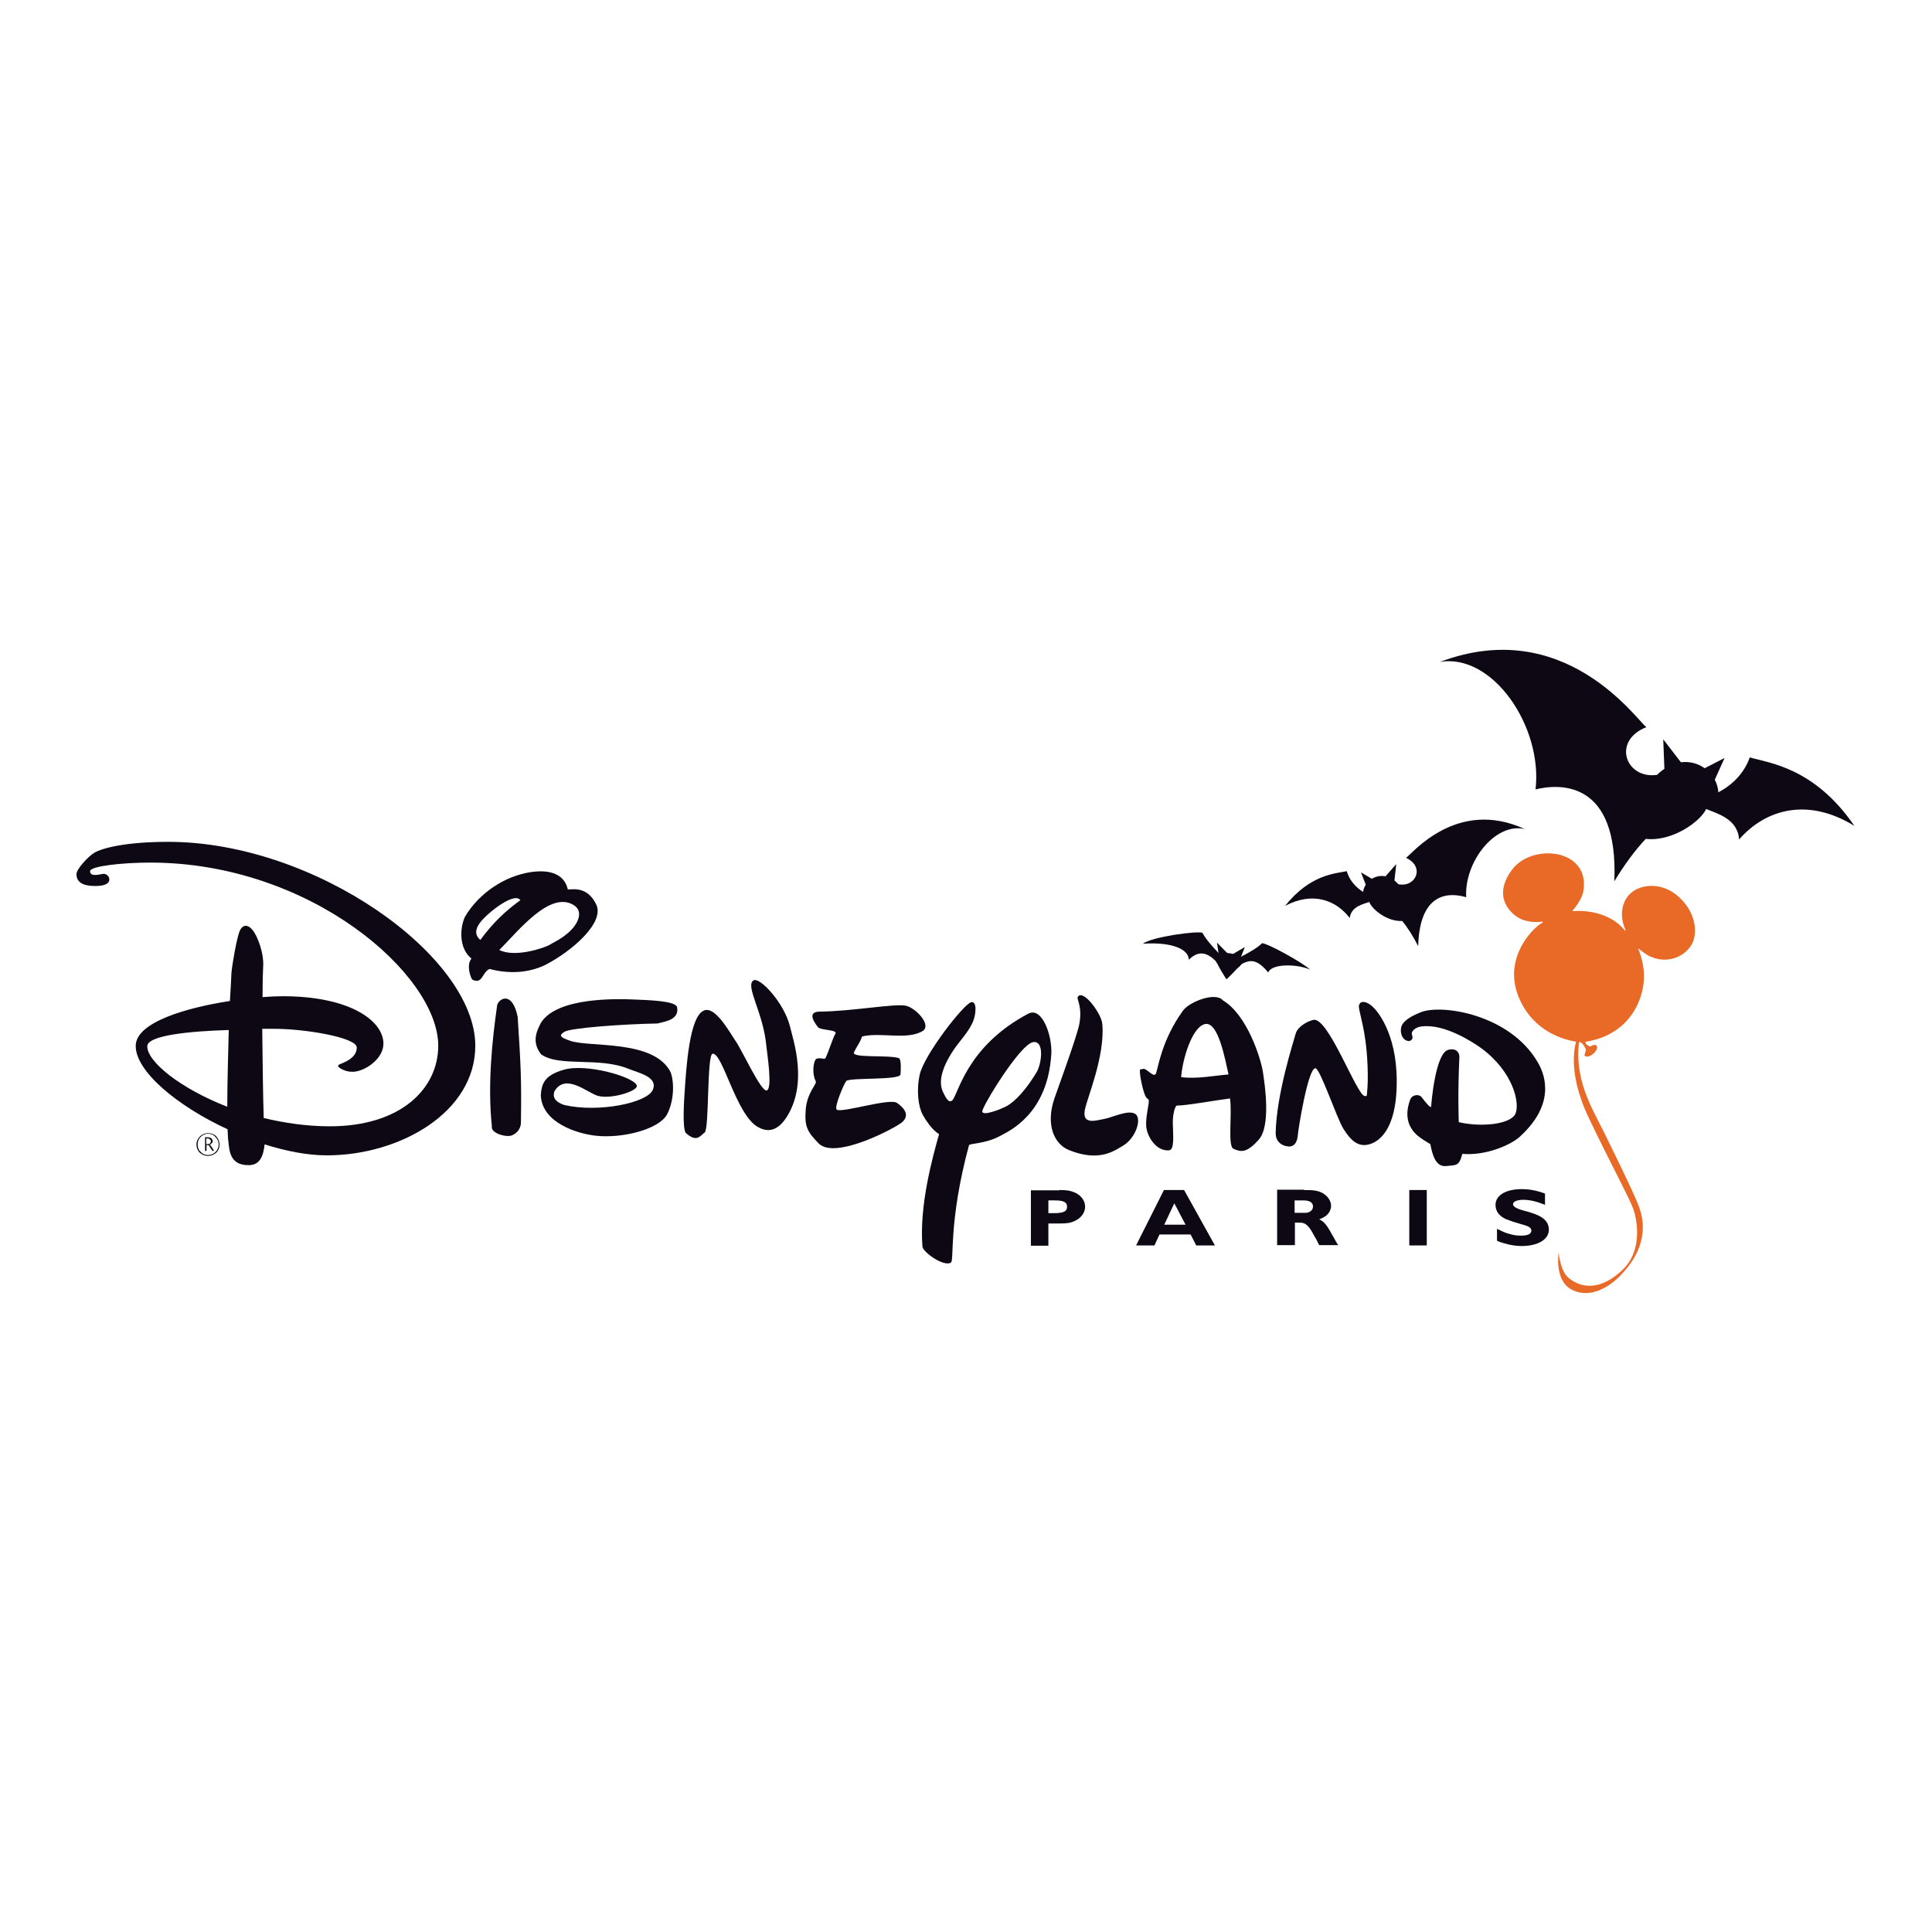<?xml version="1.0" encoding="utf-8"?>
<!-- Generator: Adobe Illustrator 19.2.1, SVG Export Plug-In . SVG Version: 6.00 Build 0)  -->
<svg version="1.1" id="layer" xmlns="http://www.w3.org/2000/svg" xmlns:xlink="http://www.w3.org/1999/xlink" x="0px" y="0px"
	 viewBox="0 0 652 652" style="enable-background:new 0 0 652 652;" xml:space="preserve">
<style type="text/css">
	.st0{fill:#E96926;}
	.st1{fill:#0E0815;}
</style>
<g>
	<path class="st0" d="M533.3,351.7c0,0-14.7-0.7-20.7-15c-6-14.3,6.3-24.9,8-25.3l0-0.4c0,0-3.8,0.7-7.2-0.8
		c-3.4-1.5-10-7.4-3.2-16.6c6.8-9.3,26.8-7.2,24.1,7.4c0,0-0.5,2.8-3.6,6.3v0.2c0,0,10.9-1.3,17.3,6.1c1,1.2,0.5,0.6,0.5,0.6l0-0.6
		c0,0-2.7-5.2,0.2-10.2c2.9-5,11-6.1,16.8-1.6c5.8,4.5,7.5,11.1,6,15.6c-1.5,4.5-8.1,8.8-15.4,5c0,0-2.6-1.7-3.1-2.3l-0.1,0.2
		c0,0,1.9,4.3,1.9,9c0.1,6.9-4,19.8-19.8,22.3l0.2,0.7l1.1,0.8l0.5,0c0.3-0.1,1.2-0.8,1.9-0.3c0.4,0.3,0.6,1.4-1,2.8
		c-1.6,1.4-2.8,1-3,0.5l0.5-1.6l0-0.3c0-0.2-0.8-1.6-1.3-2.1L533.3,351.7"/>
	<path class="st1" d="M471.3,367.7c-0.7,16-7.8,18.1-9.3,18.5c-3.7,1-6.2-1.4-8.6-5.2c-2.4-3.9-7.9-20.5-9.5-20.5
		c-2.5,0-5.8,20.8-5.9,22.4c-0.1,1.6-0.7,4.2-3.2,4c-2.5-0.2-4.2-1.8-4.3-4.3c0.2-13.3,6.1-31.3,6.8-33.9c0.7-2.2,3.7-4,5.9-4.5
		c5-1.3,14.7,25.6,17.4,25.7c0.9,0,0.6-0.1,0.8-1.8c0.4-3.9,0.2-12.1-0.8-18.2c-0.8-5.4-2.2-9.5-2-10.5c0.4-2.2,3.2-1.3,5.1,0.8
		C465.3,341.8,472.1,350.2,471.3,367.7"/>
	<path class="st1" d="M424.8,384.6c-4.1,4.6-6,4.2-8.5,3.1c-2.1-0.8-0.4-11.5-1.2-17c-6.1,0.8-14.7,2.4-17.9,2.4
		c-0.7,0-1.5,3.3-1.4,6.1c0.1,4.1,0.6,8.9-1.3,9c-4.3,0.4-7.5-4.7-7.7-8.3c-0.2-3.6,1.3-8.1,0.8-8.8c-0.3-0.4-0.7-0.4-1.1-1.3
		c-1.1-2.5-2.2-8.7-1.7-8.9l1.2-0.2c1.2,0.1,3.4,3.1,4.1,1.6c0.7-1.6,1.8-11.1,9.1-21.2c2.1-3,11-6.5,13.5-3.5
		c8.2,4.9,12.8,19.6,13.5,24.2C426.9,366.3,428.9,380,424.8,384.6 M414.6,362.6c-1.1-4.7-3.5-18.7-8.3-16.9
		c-4.1,1.4-7.2,11.6-7.7,17.8C403.8,364.2,409.7,363,414.6,362.6"/>
	<path class="st1" d="M378.9,386.7c-2.8,1.6-7.9,5.6-18.2,1.4c-5.1-2.1-7.8-8.7-4.9-17.3c1.3-3.8,7.3-20,8.4-25
		c1.2-6-0.9-8.6-0.5-9.3c1.6-3,7.9,5.3,8.3,9c1,10.9-5.2,25.2-5.9,29.1c-1,5.3,4.2,3.4,6.6,3c2.5-0.4,8-3.2,10.4-1.7
		C385.4,377.3,383.5,384,378.9,386.7"/>
	<path class="st1" d="M337.4,383.4c-5,2.7-10.2,2.4-10.4,3.1c-7,26-4.9,38.9-6.1,39.6c-2.4,1.5-9.4-3.5-9.6-5.4
		c-1.1-13.9,3.4-30.1,5.6-37.9c0.1-0.2-2.3-0.9-5.5-6.6c-1.5-2.7-2.2-8.2-1-13.6c1.5-6.7,15-24,17.4-24.4c1.9-0.3,1.6,3.8,0.7,6.2
		c-1.4,3.7-4.6,6.8-6.8,10.1c-2.2,3.3-5.5,9.3-3.6,13.7c1.3,2.9,2.2,4,3.2,3.2c2-1.5,4.5-18.1,25.7-29.3c4.7-2.5,8.1,7.4,7.8,13.5
		C353.6,376,340.6,381.7,337.4,383.4 M349.8,361.9c1.8-3,2.7-10.9-1.2-10.2c-4.5,0.9-17,21.5-17.1,23.3c-0.1,1.9,6.4-0.8,7.6-1.4
		C340.9,372.8,344.8,370.1,349.8,361.9"/>
	<path class="st1" d="M290.9,349.8c-0.6,2-1.6,3-2.7,5.3c-1,2.1,11.6,0.8,15.2,2c0.8,0.6,0.6,4,0.5,5.5c-0.2,2-17,1-18.3,2.2
		c-0.6,0.6-4.3,9-3.2,9.7c2,1.1,17.8-4,20.3-2.3c3.7,2.6,3.6,4.7,1.9,6.4c-1.6,1.6-22.6,13-28.3,7.3c-3.9-4-4.8-5.7-4.4-11.3
		c0.4-5.9,3.9-8.8,3.4-9.7c-1.2-2.3-0.9-5.7-0.2-7.1c0.6-1.3,3.1-0.2,3.4-0.6c1.1-2,2.5-6.9,3.4-8.3c1-1.5-5-1.1-5.9-2.3
		c-0.9-1.2-3.9-5.1,0.5-5.2c11.1-0.1,25.4-2.8,29.2-2c3,0.6,8.6,6.1,5.9,8.4C306.4,351.2,297.1,348.2,290.9,349.8"/>
	<path class="st1" d="M265.2,377.4c-3.4,5-6.9,4.4-9.5,2.9c-7.3-4.2-11.8-25-15.2-24.7c-2,0.2-1.1,25.4-2.7,26.6
		c-1.6,1.2-2.7,3.4-6.3,0.2c-1.4-1.3-0.5-13.1-0.5-13.1c0.6-9.6,1.7-25.9,6.4-28.2c3.8-1.9,8.6,6.9,10.7,10
		c2.2,3,8.6,17.2,10.6,16.9c2.1-0.3,0.2-12.4-0.1-15.2c-1-11-7.1-19.9-4.4-21.9c2-1.5,10.4,7.4,12.4,15.5
		C267.7,351.1,272.9,365.9,265.2,377.4"/>
	<path class="st1" d="M221.9,345.4c-11.7,0.2-29.4,1.5-31.4,2.8c-1.8,1.1-1.9,1.8,2.1,3.1c6.7,2.2,28.1-0.5,33.7,10.5
		c1.3,3.4,1.2,9.8-1.2,14.3c-2.8,5.1-15.1,8.1-23.8,7.2c-6.1-0.6-18.4-4.2-18.8-13.7c0.3-3.8,1.1-6.7,7.8-8.6
		c7.6-2.2,23.6,2.4,24.6,5.3c0.6,1.9-8.8,4.8-13.2,3.5c-3.6-1.1-10.9-7.8-14.6-1.5c-0.9,2.7,1.3,3.9,3.3,4.6
		c11.6,2.7,28-0.7,29.9-5.1c1.9-4.4-4.8-5.7-8.2-7.1c-9.9-4.1-23.4-0.5-29.5-4.9c-3.4-4.3-1.3-8.2,0-10.7c5.5-8.7,26-8,31.2-7.8
		c4.6,0.2,14.2,0.4,14.7,2.6C229.3,344.2,224.4,344.7,221.9,345.4"/>
	<path class="st1" d="M172.9,383.1c-1.8,0.9-7.4-0.6-6.9-3c-1.5-13.9,0.1-29.2,1.8-41c0.8-2.4,5.2-4.5,6.9,4.1
		c1.1,16.7,1.3,21.4,1.1,35.6C175.8,379,175.9,381.7,172.9,383.1"/>
	<path class="st1" d="M191.6,300.1c0.6,0.4,6.3-1.7,9.6,5.1c3,6.2-8.3,15.9-17.3,20.5c-5.7,2.7-12.2,3-18.7,1.3
		c-2.6,1.2-2.3,5.3-5.8,3.6c-0.6-0.7-2.1-4.9-0.3-7.1c-4.2-3.4-4-10.1-2.2-14.1c4.8-8.1,13.5-13.8,22.3-15.1
		C186.1,293.3,190.5,295.3,191.6,300.1 M192.2,314.4c2.7-2.5,4.9-6.7,1.5-8.9c-8-5.1-18.7,8.6-25.2,15.1c5.4,2.7,15.3-0.8,16.7-1.6
		C186.5,318.2,189.5,316.9,192.2,314.4 M175.6,303.8c-1.9-2.9-10.6,3.9-13.3,7.2c-2.7,3.3-1.4,5.2-0.2,6.2
		C166.8,310.8,171.2,307,175.6,303.8"/>
	<path class="st1" d="M493.5,389.4c7.9,0.7,16.3-3,19.3-5.7c11.6-10.5,9.2-20.1,6.1-25.3c-9.5-16.2-32.5-19.6-39.4-16.8
		c-6.8,2.7-6.9,5-6.7,6.8c0.4,2.8,2.7,3.3,3.3,2.7c0.5-0.4,0.8-0.6,0.4-1.9c-0.4-1.3,1.4-2.6,3.2-2.8c7.8-1,17.3,5.3,20,7.2
		c11.1,8.1,13.3,18.8,11.7,22.3c-1.7,3.5-11.3,4.6-19.1,2.8c0,0-0.4-9.3,0.2-21.9c0.1-1.8-1.3-3.2-3.8-2.5c-4.3,1.2-5.7,18.2-5.7,19
		c0,1.2-2.3-1.8-3.2-3c-0.9-1.2-3.3-0.9-3.9,0.8c-0.2,0.7-2.9,6.8,1.8,11.5c1.6,1.6,4,2.9,5,3.5c0.7,3.8,1.9,7.9,5.5,7.4
		C491.2,393.1,492.4,393.8,493.5,389.4"/>
	<path class="st1" d="M76.7,373.5c-15.9-6.2-27-15.2-27-20.4c0-3.7,14.2-5.1,27.5-5.5C77,355.9,76.7,365.6,76.7,373.5 M89.3,386.2
		c7.3,2.3,14.5,3.7,21,3.7c24.5,0,50.1-14.4,50.1-37c0-30.2-54-68.8-103.6-68.8c-14.4,0-22.3,2.1-25,3.7c-2.1,1.3-6,5.5-6,7.2
		c0,3.9,4.5,4,6.5,4c2,0,4.6-0.4,4.6-2.2c0-1.1-1-1.9-1.9-1.9s-4.6,1.3-4.6-0.9c0-1.7,10.9-2.9,20.3-2.9c54.3,0,97.2,38,97.2,61.8
		c0,14.3-12.4,27.2-36.6,27.2c-7.7,0-15.2-1.1-22.3-2.8c-0.2-6-0.4-18.8-0.5-30.1c1.5,0,2.9,0,4.2,0c10.1,0,27.7,2.9,27.7,6.3
		c0,3.6-4.2,5-5.8,5.7c-1.2,0.5,0.1,1.3,0.9,1.7c0.9,0.4,1.8,0.8,3.5,0.8c3.9,0,10.4-4.2,10.4-9.5c0-7.6-11.1-16-34-16
		c-1.8,0-4.1,0.1-6.8,0.3c0-4.7,0.1-8.4,0.2-10c0.4-4.9-2-10.8-3.6-12.7c-1.6-1.9-3.5-2-4.5,0.9c-1,2.9-2.4,11.2-2.6,13.7
		c0,0.7-0.2,4.3-0.5,9.4c-14.8,2.3-31.8,7.2-31.8,15.2c0,8.6,14.1,20.3,31,28.1c0.1,1.6,0.1,3.1,0.3,4.3c0.3,3,0.6,7.8,6.6,7.8
		C87.6,393.4,88.9,390.2,89.3,386.2"/>
	<path class="st1" d="M70.5,383.9c0.2,0,0.8,0,1.1,0.6l0.2,0.6l-0.1,0.4l-0.6,0.7l-0.4,0.1l0.5,0.4l0.7,1.1l0.3,0.4l-0.4,0.3
		l-0.3-0.4l-0.7-1l-0.2-0.4l-0.2-0.2l-0.7-0.1v2h-0.5v-4.6H70.5z M69.7,386.1l0.6,0l0.6-0.2l0.3-0.7l-0.1-0.4l-0.5-0.5l-0.5-0.1
		l-0.5,0V386.1z"/>
</g>
<g>
	<path class="st1" d="M70.2,390.1c1,0,2-0.4,2.8-1.1c0.7-0.7,1.1-1.7,1.1-2.7c0-1-0.4-2-1.1-2.8c-0.7-0.7-1.7-1.1-2.8-1.1
		c-2.1,0-3.9,1.7-3.9,3.9c0,1,0.4,2,1.1,2.7C68.2,389.7,69.2,390.1,70.2,390.1 M66.7,386.2c0-1,0.4-1.9,1-2.5
		c0.7-0.7,1.6-1.1,2.5-1.1c1,0,1.9,0.4,2.5,1.1c0.7,0.7,1.1,1.6,1.1,2.5c0,2-1.6,3.6-3.6,3.6c-1,0-1.9-0.4-2.5-1.1
		C67,388.1,66.7,387.2,66.7,386.2"/>
	<path class="st0" d="M532,351.3c0,0-3.7,9.4,4.1,25.8c7.8,16.4,13.8,27.1,15.2,31.2c0.7,2.1,3.7,13.2-3.8,20.3
		c-6.4,6.1-12.9,6.9-18.1,2.7c-2.9-2.4-3.4-8.6-3.4-8.6s-1.5,9.2,4.2,12.4c5.3,3,11.6,0.4,16.4-4.4c5.1-5.1,10.5-13.5,6.3-24
		c0,0-0.9-2.9-11.7-24.8c-4.2-8.4-9.9-17.6-8.3-30.5C534.6,338.4,532,351.3,532,351.3"/>
</g>
<g>
	<path class="st1" d="M419.2,324.7c-0.2,1.3-2.2,2.8-4.8,3.5c-2.3-1.2-4.5-3.6-4.3-4.9c0.2-1.3,2.4-2,4.9-1.6
		C417.5,322.1,419.4,323.4,419.2,324.7"/>
	<path class="st1" d="M385.7,318.5c7.8-0.6,15.3,1,15.5,5.4c5.5-5.6,9.9,1.2,12.7,5c5.8-4,8.6-7.5,14.1-0.7c1-3,9.5-3,14.1-1
		c-2.7-2.5-14.2-8.8-16.2-8.9c-2.5,2.7-11.3,6.6-11.3,6.6s-6.8-6.2-8.8-10.1C404.2,314.1,388.7,316.1,385.7,318.5"/>
	<polygon class="st1" points="410.7,318.1 411.7,324.8 415.3,322.8 	"/>
	<polygon class="st1" points="420.1,319.6 417.8,325.5 413.8,323.3 	"/>
	<path class="st1" d="M418.9,324.7c-0.2,1.4-5,5.8-5,5.8s-3.8-5.7-3.6-7.1"/>
	<path class="st1" d="M418.9,324.7c-0.2,1.4-4.7,4.1-4.7,4.1s-4.1-4-3.9-5.4"/>
	<polygon class="st1" points="561.3,249.5 562,267.4 572,263.4 	"/>
</g>
<g>
	<polygon class="st1" points="582,255.8 575.1,271.1 564.7,264.7 	"/>
	<path class="st1" d="M590.5,255.6c-1.9,5.4-5.9,9.3-10.6,11.8c-0.5-8.4-11.5-14.9-20.7-5.9c-10.6,1.5-15.3-11.5-3.6-16.1
		c-3.4-2.6-27.7-37.9-69.7-22c17.9-3.1,34.8,22,32.3,43c8.2-2,28-3.1,26.6,31c3.4-5.6,7-10.5,10.6-14.3c8.9,1,18.4-5.8,20.4-10.1
		c3.3,1.5,10.6,3.1,11.1,10.3c8.9-10.2,23.1-14.3,38.9-4.6C612.2,258.9,596.9,257.5,590.5,255.6"/>
</g>
<g>
	<polygon class="st1" points="471.2,291.6 470.1,301.6 464.7,299 	"/>
	<polygon class="st1" points="459.3,294.4 462.7,303.2 468.7,300 	"/>
	<path class="st1" d="M474.5,289.5c6.5,3,3.3,10.1-2.6,8.9c-4.8-5.4-11.3-2.1-11.9,2.6c-2.5-1.6-4.6-3.9-5.5-7
		c-3.7,0.8-12.3,1-20.8,11.7c9.3-4.9,17.1-2,21.8,4.1c0.5-4,4.7-4.7,6.6-5.4c0.9,2.5,6.1,6.7,11.1,6.4c1.9,2.3,3.7,5.2,5.4,8.5
		c0.5-19.3,11.6-17.9,16.2-16.5c-0.7-11.9,9.8-25.4,19.8-23C491.6,269.2,476.5,288.2,474.5,289.5"/>
	<path class="st1" d="M357.5,401.6c2.5,0,3.7,0.2,5.1,0.8c2.2,0.9,3.6,2.8,3.6,4.8c0,2-1.3,3.8-3.4,4.8c-1.5,0.7-2.5,0.9-5.5,0.9
		h-3.5v7.5h-5.9v-18.7H357.5z M353.8,409.4h1.9c3.3,0,4.4-0.6,4.4-2.2c0-1.5-1.2-2.1-4.2-2.1h-2.1V409.4z"/>
	<path class="st1" d="M410,420.3h-6.3l-1.9-3.7h-10.5l-1.7,3.7h-6.2l9.4-18.7h6.8L410,420.3z M392.9,413.3h7.2l-3.8-7.2L392.9,413.3
		z"/>
	<path class="st1" d="M440,401.6c3.4,0,4.6,0.2,6.1,0.9c1.9,1,3.1,2.7,3.1,4.4c0,1.4-0.7,2.7-2,3.6c-0.6,0.4-1,0.6-2,1
		c1.2,0.5,2.3,1.6,3.4,3.5l0.9,1.6l0.6,1l0.7,1.3l0.6,1l0.2,0.3h-6.4l-0.1-0.2l-0.4-0.8l-0.4-0.8l-0.7-1.2l-0.9-1.6
		c-0.9-1.6-2-2.7-3.1-2.9c-0.5-0.1-0.7-0.1-1.7-0.1h-0.9v7.6H431v-18.7H440z M436.9,409.3h2.4l0.5,0l0.7,0c1.5,0,2.6-0.9,2.6-2.1
		c0-1.4-1.1-2.1-3.3-2.1h-2.9V409.3z"/>
	<rect x="475.6" y="401.6" class="st1" width="5.9" height="18.7"/>
	<path class="st1" d="M521.6,406.7l-0.4-0.2c-2.8-1.1-5.1-1.6-7.1-1.6c-2.1,0-3.5,0.6-3.5,1.5c0,0.8,1.2,1.5,3.8,2.2l1.8,0.5
		c4.5,1.3,6.5,3.1,6.5,5.9c0,3.3-3.7,5.5-9.2,5.5c-2,0-3.8-0.3-6.2-1c-1.4-0.4-1.5-0.5-2.1-0.8v-4c1.7,0.8,2.6,1.3,3.8,1.6
		c1.5,0.5,2.9,0.7,4.3,0.7c2.3,0,3.5-0.6,3.5-1.7c0-0.9-0.8-1.5-3.2-2.1l-1.3-0.4c-1.8-0.5-2.8-0.9-3.9-1.3
		c-0.9-0.4-1.6-0.8-2.2-1.4c-1-0.9-1.5-2.2-1.5-3.5c0-3.2,3.5-5.3,8.8-5.3c2.6,0,4.9,0.4,7.9,1.5V406.7z"/>
</g>
</svg>
